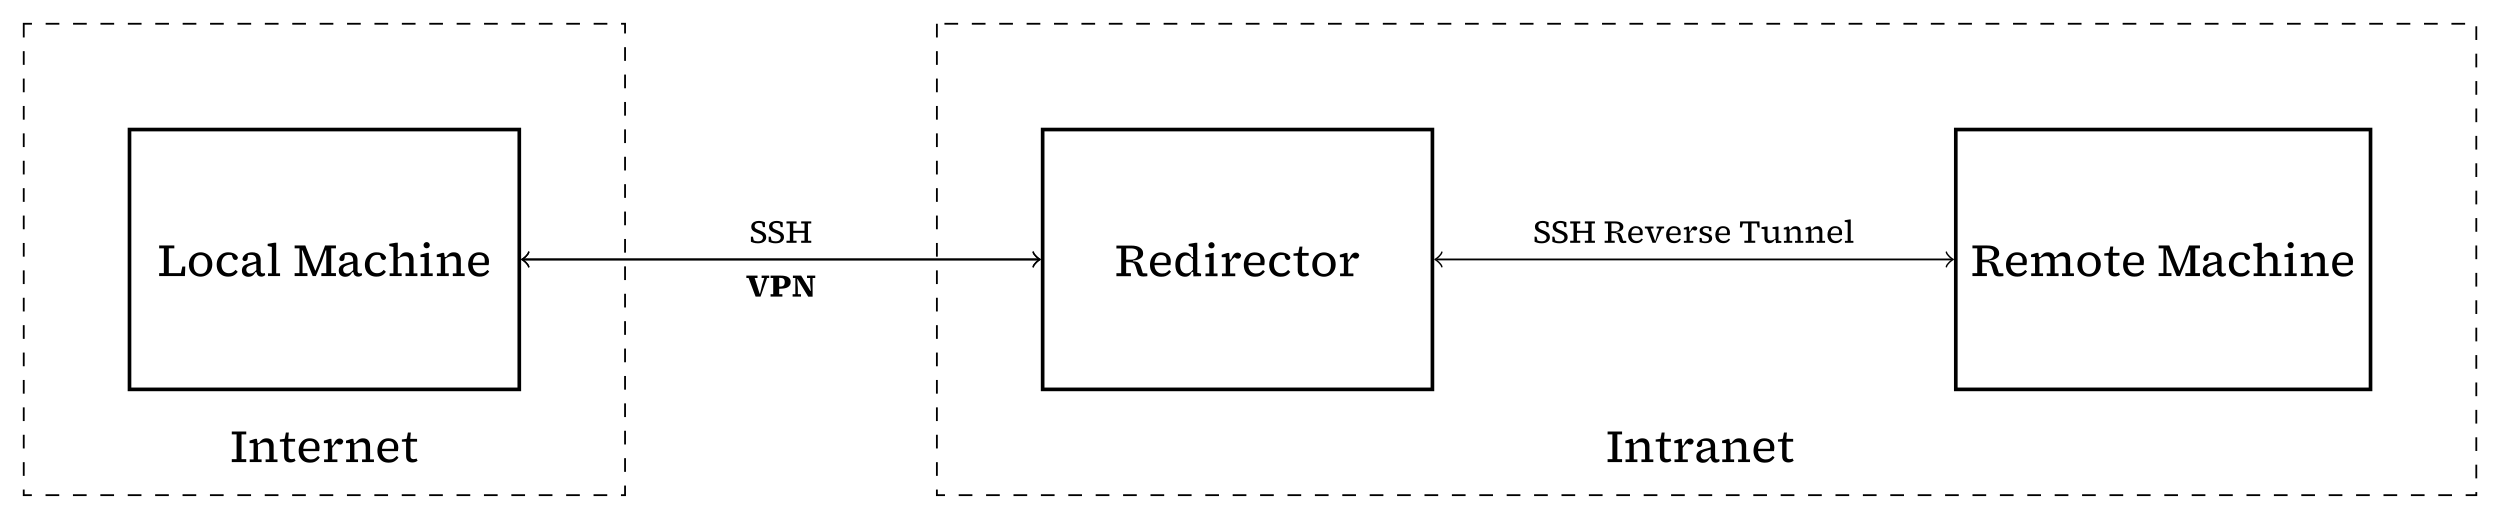 <?xml version="1.0" encoding="UTF-8"?>
<svg xmlns="http://www.w3.org/2000/svg" xmlns:xlink="http://www.w3.org/1999/xlink" width="545.44" height="113.21" viewBox="0 0 545.44 113.21">
<defs>
<g>
<g id="glyph-0-0">
<path d="M 0.359 -6.047 L 0.359 -6.672 L 3.672 -6.672 L 3.672 -6.047 L 2.469 -6.047 L 2.469 -0.641 L 5.109 -0.641 L 5.422 -2.078 L 6.062 -2.078 L 5.984 0 L 0.359 0 L 0.359 -0.641 L 1.391 -0.641 L 1.391 -6.047 Z M 0.359 -6.047 "/>
</g>
<g id="glyph-0-1">
<path d="M 3.031 0.125 C 2.582 0.125 2.16 0.02 1.766 -0.188 C 1.379 -0.395 1.066 -0.691 0.828 -1.078 C 0.598 -1.473 0.484 -1.953 0.484 -2.516 C 0.484 -3.066 0.598 -3.539 0.828 -3.938 C 1.066 -4.344 1.379 -4.648 1.766 -4.859 C 2.16 -5.078 2.582 -5.188 3.031 -5.188 C 3.477 -5.188 3.895 -5.082 4.281 -4.875 C 4.676 -4.664 4.988 -4.367 5.219 -3.984 C 5.457 -3.598 5.578 -3.129 5.578 -2.578 C 5.578 -2.023 5.457 -1.547 5.219 -1.141 C 4.988 -0.734 4.676 -0.422 4.281 -0.203 C 3.895 0.016 3.477 0.125 3.031 0.125 Z M 3.031 -0.484 C 3.508 -0.484 3.879 -0.648 4.141 -0.984 C 4.41 -1.328 4.547 -1.836 4.547 -2.516 C 4.547 -3.211 4.41 -3.727 4.141 -4.062 C 3.879 -4.406 3.508 -4.578 3.031 -4.578 C 2.551 -4.578 2.176 -4.406 1.906 -4.062 C 1.645 -3.727 1.516 -3.223 1.516 -2.547 C 1.516 -1.848 1.645 -1.328 1.906 -0.984 C 2.176 -0.648 2.551 -0.484 3.031 -0.484 Z M 3.031 -0.484 "/>
</g>
<g id="glyph-0-2">
<path d="M 2.984 0.125 C 2.473 0.125 2.031 0.016 1.656 -0.203 C 1.281 -0.422 0.988 -0.723 0.781 -1.109 C 0.582 -1.492 0.484 -1.945 0.484 -2.469 C 0.484 -2.988 0.586 -3.453 0.797 -3.859 C 1.004 -4.266 1.297 -4.586 1.672 -4.828 C 2.055 -5.066 2.492 -5.188 2.984 -5.188 C 3.41 -5.188 3.77 -5.129 4.062 -5.016 C 4.352 -4.91 4.582 -4.77 4.75 -4.594 C 4.914 -4.426 5.035 -4.25 5.109 -4.062 C 5.086 -3.906 5.035 -3.773 4.953 -3.672 C 4.867 -3.566 4.738 -3.516 4.562 -3.516 C 4.383 -3.516 4.25 -3.566 4.156 -3.672 C 4.07 -3.785 4.004 -3.914 3.953 -4.062 L 3.781 -4.562 C 3.613 -4.602 3.406 -4.625 3.156 -4.625 C 2.656 -4.625 2.254 -4.438 1.953 -4.062 C 1.66 -3.688 1.516 -3.191 1.516 -2.578 C 1.516 -1.953 1.66 -1.469 1.953 -1.125 C 2.254 -0.789 2.645 -0.625 3.125 -0.625 C 3.395 -0.625 3.625 -0.66 3.812 -0.734 C 4 -0.816 4.156 -0.914 4.281 -1.031 C 4.406 -1.145 4.516 -1.254 4.609 -1.359 L 5.078 -0.922 C 4.953 -0.754 4.805 -0.594 4.641 -0.438 C 4.473 -0.281 4.254 -0.145 3.984 -0.031 C 3.723 0.07 3.391 0.125 2.984 0.125 Z M 2.984 0.125 "/>
</g>
<g id="glyph-0-3">
<path d="M 4.703 0.125 C 4.441 0.125 4.219 0.047 4.031 -0.109 C 3.852 -0.266 3.738 -0.508 3.688 -0.844 L 3.391 -0.844 C 3.328 -0.695 3.234 -0.547 3.109 -0.391 C 2.992 -0.234 2.836 -0.102 2.641 0 C 2.441 0.102 2.191 0.156 1.891 0.156 C 1.504 0.156 1.172 0.039 0.891 -0.188 C 0.617 -0.414 0.484 -0.754 0.484 -1.203 C 0.484 -1.641 0.617 -1.977 0.891 -2.219 C 1.16 -2.457 1.555 -2.648 2.078 -2.797 C 2.336 -2.867 2.594 -2.938 2.844 -3 C 3.102 -3.062 3.363 -3.129 3.625 -3.203 L 3.625 -3.391 C 3.625 -3.828 3.523 -4.141 3.328 -4.328 C 3.141 -4.523 2.852 -4.625 2.469 -4.625 C 2.207 -4.625 1.984 -4.602 1.797 -4.562 L 1.75 -3.953 C 1.727 -3.711 1.664 -3.535 1.562 -3.422 C 1.469 -3.316 1.332 -3.266 1.156 -3.266 C 0.977 -3.266 0.844 -3.312 0.75 -3.406 C 0.664 -3.508 0.613 -3.609 0.594 -3.703 C 0.676 -4.141 0.906 -4.492 1.281 -4.766 C 1.664 -5.047 2.156 -5.188 2.75 -5.188 C 3.094 -5.188 3.398 -5.129 3.672 -5.016 C 3.953 -4.91 4.172 -4.734 4.328 -4.484 C 4.492 -4.234 4.578 -3.895 4.578 -3.469 L 4.578 -1.156 C 4.578 -0.957 4.617 -0.812 4.703 -0.719 C 4.785 -0.633 4.906 -0.594 5.062 -0.594 C 5.145 -0.594 5.219 -0.598 5.281 -0.609 C 5.352 -0.629 5.414 -0.648 5.469 -0.672 L 5.578 -0.203 C 5.504 -0.141 5.395 -0.07 5.25 0 C 5.102 0.082 4.922 0.125 4.703 0.125 Z M 1.438 -1.391 C 1.438 -1.148 1.508 -0.953 1.656 -0.797 C 1.812 -0.641 2.031 -0.562 2.312 -0.562 C 2.594 -0.562 2.832 -0.633 3.031 -0.781 C 3.238 -0.926 3.438 -1.102 3.625 -1.312 L 3.625 -2.734 L 2.391 -2.359 C 2.035 -2.242 1.785 -2.113 1.641 -1.969 C 1.504 -1.82 1.438 -1.629 1.438 -1.391 Z M 1.438 -1.391 "/>
</g>
<g id="glyph-0-4">
<path d="M 0.484 0 L 0.484 -0.594 L 1.312 -0.594 L 1.312 -6.359 L 0.406 -6.562 L 0.406 -7.031 L 1.875 -7.281 L 2.266 -7.281 L 2.266 -0.594 L 3.109 -0.594 L 3.109 0 Z M 0.484 0 "/>
</g>
<g id="glyph-0-5">
<path d="M 0.312 0 L 0.312 -0.641 L 1.359 -0.641 L 1.359 -6.047 L 0.312 -6.047 L 0.312 -6.672 L 2.641 -6.672 L 4.797 -1.203 L 4.875 -1.203 L 5.766 -3.531 L 6.953 -6.672 L 9.328 -6.672 L 9.328 -6.047 L 8.297 -6.047 L 8.297 -0.641 L 9.328 -0.641 L 9.328 0 L 6.141 0 L 6.141 -0.641 L 7.219 -0.641 L 7.219 -5.609 L 7.078 -5.609 L 6.266 -3.266 L 4.938 0 L 4.25 0 L 2.016 -5.609 L 1.891 -5.609 L 2.031 -3.594 L 2.031 -0.641 L 3.109 -0.641 L 3.109 0 Z M 0.312 0 "/>
</g>
<g id="glyph-0-6">
<path d="M 0.484 0 L 0.484 -0.594 L 1.312 -0.594 L 1.312 -6.359 L 0.406 -6.562 L 0.406 -7.031 L 1.875 -7.281 L 2.266 -7.281 L 2.266 -6.156 L 2.25 -4.141 L 2.609 -4.141 C 2.742 -4.422 2.93 -4.664 3.172 -4.875 C 3.422 -5.082 3.742 -5.188 4.141 -5.188 C 4.66 -5.188 5.051 -5.039 5.312 -4.75 C 5.57 -4.457 5.703 -4.047 5.703 -3.516 L 5.703 -0.594 L 6.547 -0.594 L 6.547 0 L 3.953 0 L 3.953 -0.594 L 4.75 -0.594 L 4.75 -3.266 C 4.75 -3.648 4.676 -3.926 4.531 -4.094 C 4.383 -4.258 4.148 -4.344 3.828 -4.344 C 3.578 -4.344 3.316 -4.289 3.047 -4.188 C 2.785 -4.082 2.523 -3.945 2.266 -3.781 L 2.266 -0.594 L 3.109 -0.594 L 3.109 0 Z M 0.484 0 "/>
</g>
<g id="glyph-0-7">
<path d="M 0.484 0 L 0.484 -0.594 L 1.312 -0.594 L 1.312 -4.141 L 0.438 -4.141 L 0.438 -4.672 L 1.875 -5.062 L 2.266 -5.062 L 2.266 -0.594 L 3.109 -0.594 L 3.109 0 Z M 1.797 -6.062 C 1.609 -6.062 1.445 -6.125 1.312 -6.25 C 1.176 -6.383 1.109 -6.547 1.109 -6.734 C 1.109 -6.93 1.176 -7.094 1.312 -7.219 C 1.445 -7.352 1.609 -7.422 1.797 -7.422 C 1.984 -7.422 2.141 -7.352 2.266 -7.219 C 2.398 -7.094 2.469 -6.93 2.469 -6.734 C 2.469 -6.547 2.398 -6.383 2.266 -6.25 C 2.141 -6.125 1.984 -6.062 1.797 -6.062 Z M 1.797 -6.062 "/>
</g>
<g id="glyph-0-8">
<path d="M 0.438 0 L 0.438 -0.594 L 1.281 -0.594 L 1.281 -4.141 L 0.406 -4.141 L 0.406 -4.672 L 1.594 -5.062 L 2 -5.062 L 2.141 -4.141 L 2.469 -4.141 C 2.633 -4.422 2.848 -4.664 3.109 -4.875 C 3.379 -5.082 3.711 -5.188 4.109 -5.188 C 4.629 -5.188 5.016 -5.039 5.266 -4.75 C 5.523 -4.457 5.656 -4.047 5.656 -3.516 L 5.656 -0.594 L 6.5 -0.594 L 6.5 0 L 3.906 0 L 3.906 -0.594 L 4.703 -0.594 L 4.703 -3.266 C 4.703 -3.648 4.629 -3.926 4.484 -4.094 C 4.336 -4.258 4.102 -4.344 3.781 -4.344 C 3.531 -4.344 3.27 -4.289 3 -4.188 C 2.738 -4.082 2.484 -3.945 2.234 -3.781 L 2.234 -0.594 L 3.031 -0.594 L 3.031 0 Z M 0.438 0 "/>
</g>
<g id="glyph-0-9">
<path d="M 2.875 -4.609 C 2.477 -4.609 2.16 -4.469 1.922 -4.188 C 1.68 -3.906 1.535 -3.477 1.484 -2.906 L 4.094 -2.906 C 4.094 -3 4.094 -3.082 4.094 -3.156 C 4.102 -3.227 4.109 -3.305 4.109 -3.391 C 4.109 -3.805 4 -4.113 3.781 -4.312 C 3.562 -4.508 3.258 -4.609 2.875 -4.609 Z M 2.938 0.125 C 2.406 0.125 1.957 0.016 1.594 -0.203 C 1.227 -0.422 0.953 -0.723 0.766 -1.109 C 0.578 -1.492 0.484 -1.941 0.484 -2.453 C 0.484 -2.973 0.578 -3.438 0.766 -3.844 C 0.961 -4.258 1.238 -4.586 1.594 -4.828 C 1.957 -5.066 2.383 -5.188 2.875 -5.188 C 3.551 -5.188 4.078 -5.004 4.453 -4.641 C 4.836 -4.285 5.031 -3.801 5.031 -3.188 C 5.031 -3.051 5.02 -2.906 5 -2.75 C 4.977 -2.594 4.957 -2.473 4.938 -2.391 L 1.469 -2.391 C 1.5 -1.828 1.664 -1.383 1.969 -1.062 C 2.281 -0.738 2.664 -0.578 3.125 -0.578 C 3.52 -0.578 3.832 -0.648 4.062 -0.797 C 4.301 -0.953 4.504 -1.133 4.672 -1.344 L 5.078 -1 C 4.93 -0.789 4.758 -0.598 4.562 -0.422 C 4.375 -0.254 4.148 -0.117 3.891 -0.016 C 3.629 0.078 3.312 0.125 2.938 0.125 Z M 2.938 0.125 "/>
</g>
<g id="glyph-0-10">
<path d="M 3.391 -6.062 L 2.438 -6.062 L 2.438 -3.594 L 3.391 -3.594 C 3.953 -3.594 4.363 -3.719 4.625 -3.969 C 4.895 -4.219 5.031 -4.535 5.031 -4.922 C 5.031 -5.316 4.895 -5.602 4.625 -5.781 C 4.363 -5.969 3.953 -6.062 3.391 -6.062 Z M 0.312 -6.047 L 0.312 -6.672 L 3.547 -6.672 C 4.391 -6.672 5.031 -6.52 5.469 -6.219 C 5.914 -5.914 6.141 -5.5 6.141 -4.969 C 6.141 -4.613 6.035 -4.328 5.828 -4.109 C 5.617 -3.891 5.344 -3.723 5 -3.609 C 4.664 -3.504 4.316 -3.441 3.953 -3.422 L 3.953 -3.234 C 4.43 -3.234 4.789 -3.148 5.031 -2.984 C 5.281 -2.816 5.477 -2.516 5.625 -2.078 L 6.078 -0.656 L 7.062 -0.594 L 7.062 0 C 6.938 0.02 6.797 0.035 6.641 0.047 C 6.492 0.066 6.344 0.078 6.188 0.078 C 5.82 0.078 5.535 0.008 5.328 -0.125 C 5.129 -0.258 4.984 -0.5 4.891 -0.844 L 4.547 -2 C 4.43 -2.395 4.285 -2.664 4.109 -2.812 C 3.93 -2.957 3.664 -3.031 3.312 -3.031 L 2.438 -3.031 L 2.438 -0.641 L 3.469 -0.641 L 3.469 0 L 0.312 0 L 0.312 -0.641 L 1.359 -0.641 L 1.359 -6.047 Z M 0.312 -6.047 "/>
</g>
<g id="glyph-0-11">
<path d="M 1.516 -2.547 C 1.516 -1.867 1.645 -1.375 1.906 -1.062 C 2.176 -0.75 2.508 -0.594 2.906 -0.594 C 3.195 -0.594 3.453 -0.66 3.672 -0.797 C 3.891 -0.93 4.102 -1.129 4.312 -1.391 L 4.312 -3.719 C 4.102 -3.969 3.891 -4.16 3.672 -4.297 C 3.453 -4.43 3.195 -4.5 2.906 -4.5 C 2.508 -4.5 2.176 -4.344 1.906 -4.031 C 1.645 -3.719 1.516 -3.223 1.516 -2.547 Z M 4.422 0.047 L 4.359 -0.922 L 4.062 -0.922 C 3.969 -0.734 3.863 -0.562 3.75 -0.406 C 3.633 -0.25 3.484 -0.117 3.297 -0.016 C 3.117 0.078 2.883 0.125 2.594 0.125 C 2.195 0.125 1.836 0.023 1.516 -0.172 C 1.191 -0.379 0.938 -0.676 0.75 -1.062 C 0.57 -1.457 0.484 -1.941 0.484 -2.516 C 0.484 -3.086 0.57 -3.57 0.75 -3.969 C 0.938 -4.363 1.191 -4.664 1.516 -4.875 C 1.836 -5.082 2.195 -5.188 2.594 -5.188 C 2.883 -5.188 3.117 -5.141 3.297 -5.047 C 3.484 -4.953 3.633 -4.828 3.75 -4.672 C 3.863 -4.523 3.969 -4.363 4.062 -4.188 L 4.359 -4.188 L 4.312 -6.359 L 3.391 -6.562 L 3.391 -7.031 L 4.859 -7.281 L 5.266 -7.281 L 5.266 -0.719 L 6.094 -0.562 L 6.094 0 Z M 4.422 0.047 "/>
</g>
<g id="glyph-0-12">
<path d="M 0.484 0 L 0.484 -0.594 L 1.312 -0.594 L 1.312 -4.141 L 0.438 -4.141 L 0.438 -4.672 L 1.672 -5.062 L 2.078 -5.062 L 2.156 -3.625 L 2.438 -3.625 C 2.562 -3.914 2.688 -4.176 2.812 -4.406 C 2.945 -4.633 3.098 -4.812 3.266 -4.938 C 3.43 -5.07 3.633 -5.141 3.875 -5.141 C 4.113 -5.141 4.297 -5.078 4.422 -4.953 C 4.547 -4.828 4.629 -4.703 4.672 -4.578 C 4.648 -4.398 4.582 -4.227 4.469 -4.062 C 4.363 -3.906 4.191 -3.828 3.953 -3.828 C 3.785 -3.828 3.648 -3.859 3.547 -3.922 C 3.441 -3.992 3.348 -4.066 3.266 -4.141 C 3.055 -4.004 2.867 -3.844 2.703 -3.656 C 2.547 -3.469 2.398 -3.281 2.266 -3.094 L 2.266 -0.594 L 3.391 -0.594 L 3.391 0 Z M 0.484 0 "/>
</g>
<g id="glyph-0-13">
<path d="M 2.547 0.078 C 2.148 0.078 1.828 -0.031 1.578 -0.25 C 1.328 -0.477 1.203 -0.832 1.203 -1.312 L 1.203 -4.453 L 0.281 -4.453 L 0.281 -4.938 L 1.328 -5.078 L 1.594 -6.453 L 2.234 -6.453 L 2.109 -5.062 L 3.594 -5.062 L 3.594 -4.453 L 2.156 -4.453 L 2.156 -1.391 C 2.156 -1.117 2.211 -0.926 2.328 -0.812 C 2.453 -0.695 2.625 -0.641 2.844 -0.641 C 2.988 -0.641 3.113 -0.656 3.219 -0.688 C 3.332 -0.719 3.422 -0.75 3.484 -0.781 L 3.703 -0.281 C 3.629 -0.219 3.488 -0.141 3.281 -0.047 C 3.07 0.035 2.828 0.078 2.547 0.078 Z M 2.547 0.078 "/>
</g>
<g id="glyph-0-14">
<path d="M 0.438 0 L 0.438 -0.594 L 1.281 -0.594 L 1.281 -4.141 L 0.406 -4.141 L 0.406 -4.672 L 1.594 -5.062 L 2 -5.062 L 2.141 -4.141 L 2.469 -4.141 C 2.633 -4.422 2.844 -4.664 3.094 -4.875 C 3.352 -5.082 3.676 -5.188 4.062 -5.188 C 4.469 -5.188 4.789 -5.094 5.031 -4.906 C 5.27 -4.727 5.43 -4.473 5.516 -4.141 L 5.828 -4.141 C 5.984 -4.422 6.191 -4.664 6.453 -4.875 C 6.711 -5.082 7.035 -5.188 7.422 -5.188 C 7.93 -5.188 8.312 -5.039 8.562 -4.75 C 8.812 -4.457 8.938 -4.047 8.938 -3.516 L 8.938 -0.594 L 9.766 -0.594 L 9.766 0 L 7.172 0 L 7.172 -0.594 L 7.969 -0.594 L 7.969 -3.266 C 7.969 -3.648 7.898 -3.926 7.766 -4.094 C 7.629 -4.258 7.406 -4.344 7.094 -4.344 C 6.852 -4.344 6.602 -4.289 6.344 -4.188 C 6.082 -4.082 5.828 -3.941 5.578 -3.766 C 5.578 -3.723 5.578 -3.68 5.578 -3.641 C 5.578 -3.598 5.578 -3.555 5.578 -3.516 L 5.578 -0.594 L 6.422 -0.594 L 6.422 0 L 3.828 0 L 3.828 -0.594 L 4.625 -0.594 L 4.625 -3.266 C 4.625 -3.648 4.555 -3.926 4.422 -4.094 C 4.285 -4.258 4.062 -4.344 3.75 -4.344 C 3.5 -4.344 3.242 -4.289 2.984 -4.188 C 2.734 -4.082 2.484 -3.945 2.234 -3.781 L 2.234 -0.594 L 3.031 -0.594 L 3.031 0 Z M 0.438 0 "/>
</g>
<g id="glyph-0-15">
<path d="M 0.312 -6.047 L 0.312 -6.672 L 3.469 -6.672 L 3.469 -6.047 L 2.438 -6.047 L 2.438 -0.641 L 3.469 -0.641 L 3.469 0 L 0.312 0 L 0.312 -0.641 L 1.359 -0.641 L 1.359 -6.047 Z M 0.312 -6.047 "/>
</g>
<g id="glyph-1-0">
<path d="M 3.438 -4.062 L 3.438 -4.578 L 5.094 -4.578 L 5.094 -4.062 L 4.625 -4.062 L 3.203 0 L 2.125 0 L 0.594 -4.062 L 0.109 -4.062 L 0.109 -4.578 L 2.547 -4.578 L 2.547 -4.062 L 1.922 -4.062 L 3 -0.625 L 3.094 -0.625 L 3.578 -2.641 L 4.031 -4.062 Z M 3.438 -4.062 "/>
</g>
<g id="glyph-1-1">
<path d="M 2.328 -4.078 L 2.078 -4.078 L 2.078 -2.188 L 2.266 -2.188 C 2.648 -2.188 2.914 -2.27 3.062 -2.438 C 3.219 -2.613 3.297 -2.852 3.297 -3.156 C 3.297 -3.477 3.219 -3.711 3.062 -3.859 C 2.914 -4.004 2.672 -4.078 2.328 -4.078 Z M 0.203 -4.062 L 0.203 -4.578 L 2.391 -4.578 C 3.148 -4.578 3.707 -4.457 4.062 -4.219 C 4.414 -3.988 4.594 -3.645 4.594 -3.188 C 4.594 -2.738 4.41 -2.379 4.047 -2.109 C 3.691 -1.848 3.129 -1.719 2.359 -1.719 L 2.078 -1.719 L 2.078 -0.516 L 2.781 -0.516 L 2.781 0 L 0.203 0 L 0.203 -0.516 L 0.781 -0.516 L 0.781 -4.062 Z M 0.203 -4.062 "/>
</g>
<g id="glyph-1-2">
<path d="M 3.344 -4.062 L 3.344 -4.578 L 5.141 -4.578 L 5.141 -4.062 L 4.562 -4.062 L 4.562 0.016 L 3.609 0.016 L 1.281 -3.812 L 1.203 -3.812 L 1.344 -1.906 L 1.344 -0.516 L 2.031 -0.516 L 2.031 0 L 0.203 0 L 0.203 -0.516 L 0.797 -0.516 L 0.797 -4.062 L 0.266 -4.062 L 0.266 -4.578 L 2.062 -4.578 L 4.078 -1.234 L 4.172 -1.234 L 4.031 -2.844 L 4.031 -4.062 Z M 3.344 -4.062 "/>
</g>
<g id="glyph-2-0">
<path d="M 1.812 0.109 C 1.445 0.109 1.129 0.066 0.859 -0.016 C 0.598 -0.098 0.406 -0.176 0.281 -0.25 L 0.281 -1.344 L 0.719 -1.344 L 0.906 -0.516 C 1.031 -0.453 1.164 -0.406 1.312 -0.375 C 1.469 -0.344 1.633 -0.328 1.812 -0.328 C 2.195 -0.328 2.473 -0.406 2.641 -0.562 C 2.816 -0.727 2.906 -0.914 2.906 -1.125 C 2.906 -1.344 2.836 -1.508 2.703 -1.625 C 2.566 -1.75 2.344 -1.875 2.031 -2 L 1.781 -2.094 C 1.52 -2.195 1.281 -2.305 1.062 -2.422 C 0.852 -2.535 0.68 -2.676 0.547 -2.844 C 0.422 -3.02 0.359 -3.25 0.359 -3.531 C 0.359 -3.789 0.43 -4.016 0.578 -4.203 C 0.723 -4.391 0.922 -4.531 1.172 -4.625 C 1.422 -4.727 1.707 -4.781 2.031 -4.781 C 2.344 -4.781 2.613 -4.738 2.844 -4.656 C 3.082 -4.582 3.25 -4.516 3.344 -4.453 L 3.344 -3.422 L 2.906 -3.422 L 2.719 -4.203 C 2.625 -4.242 2.52 -4.273 2.406 -4.297 C 2.289 -4.328 2.164 -4.344 2.031 -4.344 C 1.707 -4.344 1.469 -4.273 1.312 -4.141 C 1.164 -4.004 1.094 -3.832 1.094 -3.625 C 1.094 -3.426 1.156 -3.27 1.281 -3.156 C 1.414 -3.039 1.641 -2.922 1.953 -2.797 L 2.203 -2.703 C 2.461 -2.598 2.695 -2.488 2.906 -2.375 C 3.125 -2.258 3.297 -2.113 3.422 -1.938 C 3.555 -1.758 3.625 -1.523 3.625 -1.234 C 3.625 -0.828 3.457 -0.5 3.125 -0.25 C 2.801 -0.008 2.363 0.109 1.812 0.109 Z M 1.812 0.109 "/>
</g>
<g id="glyph-2-1">
<path d="M 3.422 -4.219 L 3.422 -4.672 L 5.625 -4.672 L 5.625 -4.219 L 4.906 -4.219 L 4.906 -0.453 L 5.625 -0.453 L 5.625 0 L 3.422 0 L 3.422 -0.453 L 4.156 -0.453 L 4.156 -2.172 L 1.703 -2.172 L 1.703 -0.453 L 2.422 -0.453 L 2.422 0 L 0.219 0 L 0.219 -0.453 L 0.953 -0.453 L 0.953 -4.219 L 0.219 -4.219 L 0.219 -4.672 L 2.422 -4.672 L 2.422 -4.219 L 1.703 -4.219 L 1.703 -2.625 L 4.156 -2.625 L 4.156 -4.219 Z M 3.422 -4.219 "/>
</g>
<g id="glyph-2-2">
<path d="M 2.375 -4.234 L 1.703 -4.234 L 1.703 -2.516 L 2.375 -2.516 C 2.758 -2.516 3.047 -2.598 3.234 -2.766 C 3.422 -2.941 3.516 -3.164 3.516 -3.438 C 3.516 -3.719 3.422 -3.922 3.234 -4.047 C 3.047 -4.172 2.758 -4.234 2.375 -4.234 Z M 0.219 -4.219 L 0.219 -4.672 L 2.484 -4.672 C 3.066 -4.672 3.516 -4.562 3.828 -4.344 C 4.141 -4.133 4.297 -3.844 4.297 -3.469 C 4.297 -3.219 4.223 -3.016 4.078 -2.859 C 3.93 -2.711 3.738 -2.598 3.5 -2.516 C 3.27 -2.441 3.023 -2.398 2.766 -2.391 L 2.766 -2.266 C 3.098 -2.266 3.348 -2.203 3.516 -2.078 C 3.691 -1.961 3.832 -1.754 3.938 -1.453 L 4.25 -0.453 L 4.938 -0.422 L 4.938 0 C 4.852 0.008 4.754 0.02 4.641 0.031 C 4.535 0.051 4.43 0.062 4.328 0.062 C 4.066 0.062 3.863 0.016 3.719 -0.078 C 3.582 -0.18 3.484 -0.348 3.422 -0.578 L 3.172 -1.391 C 3.098 -1.672 3 -1.863 2.875 -1.969 C 2.75 -2.07 2.562 -2.125 2.312 -2.125 L 1.703 -2.125 L 1.703 -0.453 L 2.422 -0.453 L 2.422 0 L 0.219 0 L 0.219 -0.453 L 0.953 -0.453 L 0.953 -4.219 Z M 0.219 -4.219 "/>
</g>
<g id="glyph-2-3">
<path d="M 2 -3.219 C 1.727 -3.219 1.508 -3.117 1.344 -2.922 C 1.176 -2.734 1.07 -2.438 1.031 -2.031 L 2.859 -2.031 C 2.859 -2.094 2.859 -2.148 2.859 -2.203 C 2.867 -2.254 2.875 -2.312 2.875 -2.375 C 2.875 -2.664 2.797 -2.879 2.641 -3.016 C 2.492 -3.148 2.281 -3.219 2 -3.219 Z M 2.047 0.078 C 1.68 0.078 1.367 0.004 1.109 -0.141 C 0.859 -0.297 0.664 -0.504 0.531 -0.766 C 0.395 -1.035 0.328 -1.352 0.328 -1.719 C 0.328 -2.082 0.395 -2.406 0.531 -2.688 C 0.664 -2.977 0.859 -3.207 1.109 -3.375 C 1.359 -3.539 1.656 -3.625 2 -3.625 C 2.477 -3.625 2.848 -3.5 3.109 -3.25 C 3.379 -3 3.516 -2.66 3.516 -2.234 C 3.516 -2.129 3.508 -2.023 3.5 -1.922 C 3.488 -1.816 3.473 -1.734 3.453 -1.672 L 1.031 -1.672 C 1.051 -1.273 1.164 -0.961 1.375 -0.734 C 1.594 -0.516 1.863 -0.406 2.188 -0.406 C 2.457 -0.406 2.676 -0.457 2.844 -0.562 C 3.008 -0.664 3.148 -0.789 3.266 -0.938 L 3.547 -0.703 C 3.441 -0.555 3.32 -0.422 3.188 -0.297 C 3.062 -0.18 2.906 -0.086 2.719 -0.016 C 2.539 0.047 2.316 0.078 2.047 0.078 Z M 2.047 0.078 "/>
</g>
<g id="glyph-2-4">
<path d="M 2.734 -3.156 L 2.734 -3.547 L 4.375 -3.547 L 4.375 -3.156 L 3.859 -3.094 L 2.516 0 L 1.844 0 L 0.672 -3.094 L 0.172 -3.156 L 0.172 -3.547 L 2.062 -3.547 L 2.062 -3.156 L 1.422 -3.094 L 2.406 -0.391 L 2.453 -0.391 L 2.844 -1.891 L 3.312 -3.109 Z M 2.734 -3.156 "/>
</g>
<g id="glyph-2-5">
<path d="M 0.328 0 L 0.328 -0.422 L 0.922 -0.422 L 0.922 -2.906 L 0.312 -2.906 L 0.312 -3.266 L 1.172 -3.547 L 1.453 -3.547 L 1.5 -2.531 L 1.703 -2.531 C 1.797 -2.738 1.883 -2.922 1.969 -3.078 C 2.062 -3.242 2.164 -3.367 2.281 -3.453 C 2.395 -3.547 2.535 -3.594 2.703 -3.594 C 2.867 -3.594 2.992 -3.547 3.078 -3.453 C 3.172 -3.367 3.234 -3.285 3.266 -3.203 C 3.242 -3.078 3.195 -2.957 3.125 -2.844 C 3.051 -2.727 2.93 -2.672 2.766 -2.672 C 2.648 -2.672 2.555 -2.691 2.484 -2.734 C 2.41 -2.785 2.344 -2.844 2.281 -2.906 C 2.133 -2.801 2.004 -2.68 1.891 -2.547 C 1.773 -2.422 1.676 -2.289 1.594 -2.156 L 1.594 -0.422 L 2.375 -0.422 L 2.375 0 Z M 0.328 0 "/>
</g>
<g id="glyph-2-6">
<path d="M 1.625 0.078 C 1.352 0.078 1.109 0.051 0.891 0 C 0.68 -0.039 0.504 -0.086 0.359 -0.141 L 0.328 -1.062 L 0.781 -1.062 L 0.938 -0.391 C 1.039 -0.359 1.148 -0.332 1.266 -0.312 C 1.379 -0.301 1.5 -0.297 1.625 -0.297 C 1.914 -0.297 2.117 -0.352 2.234 -0.469 C 2.348 -0.594 2.406 -0.734 2.406 -0.891 C 2.406 -1.047 2.352 -1.164 2.25 -1.25 C 2.145 -1.344 1.969 -1.426 1.719 -1.5 L 1.578 -1.547 C 1.18 -1.66 0.879 -1.797 0.672 -1.953 C 0.461 -2.117 0.359 -2.344 0.359 -2.625 C 0.359 -2.926 0.488 -3.164 0.75 -3.344 C 1.008 -3.531 1.348 -3.625 1.766 -3.625 C 1.984 -3.625 2.191 -3.598 2.391 -3.547 C 2.598 -3.504 2.77 -3.457 2.906 -3.406 L 2.906 -2.531 L 2.453 -2.531 L 2.328 -3.188 C 2.148 -3.227 1.961 -3.25 1.766 -3.25 C 1.516 -3.25 1.328 -3.195 1.203 -3.094 C 1.086 -2.988 1.031 -2.867 1.031 -2.734 C 1.031 -2.586 1.082 -2.473 1.188 -2.391 C 1.289 -2.305 1.469 -2.227 1.719 -2.156 L 1.859 -2.109 C 2.254 -1.992 2.555 -1.852 2.766 -1.688 C 2.984 -1.52 3.094 -1.289 3.094 -1 C 3.094 -0.676 2.961 -0.414 2.703 -0.219 C 2.441 -0.02 2.082 0.078 1.625 0.078 Z M 1.625 0.078 "/>
</g>
<g id="glyph-2-7">
<path d="M 1.109 0 L 1.109 -0.453 L 1.922 -0.453 L 1.922 -4.219 L 0.797 -4.219 L 0.578 -3.344 L 0.141 -3.344 L 0.188 -4.672 L 4.406 -4.672 L 4.453 -3.344 L 4.016 -3.344 L 3.812 -4.219 L 2.672 -4.219 L 2.672 -0.453 L 3.484 -0.453 L 3.484 0 Z M 1.109 0 "/>
</g>
<g id="glyph-2-8">
<path d="M 3.266 0.062 L 3.219 -0.641 L 2.984 -0.641 C 2.867 -0.441 2.719 -0.27 2.531 -0.125 C 2.352 0.008 2.125 0.078 1.844 0.078 C 1.477 0.078 1.203 -0.02 1.016 -0.219 C 0.836 -0.414 0.75 -0.707 0.75 -1.094 L 0.75 -2.953 L 0.109 -3.062 L 0.109 -3.406 L 1.141 -3.547 L 1.422 -3.547 L 1.422 -1.25 C 1.422 -0.988 1.473 -0.797 1.578 -0.672 C 1.68 -0.555 1.844 -0.5 2.062 -0.5 C 2.238 -0.5 2.422 -0.535 2.609 -0.609 C 2.797 -0.68 2.977 -0.781 3.156 -0.906 L 3.156 -2.953 L 2.516 -3.062 L 2.516 -3.406 L 3.547 -3.547 L 3.812 -3.547 L 3.812 -0.469 L 4.438 -0.359 L 4.438 0 Z M 3.266 0.062 "/>
</g>
<g id="glyph-2-9">
<path d="M 0.312 0 L 0.312 -0.422 L 0.891 -0.422 L 0.891 -2.906 L 0.281 -2.906 L 0.281 -3.266 L 1.109 -3.547 L 1.391 -3.547 L 1.5 -2.906 L 1.734 -2.906 C 1.836 -3.094 1.984 -3.258 2.172 -3.406 C 2.359 -3.551 2.594 -3.625 2.875 -3.625 C 3.238 -3.625 3.508 -3.52 3.688 -3.312 C 3.863 -3.113 3.953 -2.828 3.953 -2.453 L 3.953 -0.422 L 4.547 -0.422 L 4.547 0 L 2.734 0 L 2.734 -0.422 L 3.297 -0.422 L 3.297 -2.281 C 3.297 -2.551 3.242 -2.742 3.141 -2.859 C 3.035 -2.973 2.867 -3.031 2.641 -3.031 C 2.473 -3.031 2.297 -2.992 2.109 -2.922 C 1.922 -2.859 1.738 -2.766 1.562 -2.641 L 1.562 -0.422 L 2.125 -0.422 L 2.125 0 Z M 0.312 0 "/>
</g>
<g id="glyph-2-10">
<path d="M 0.328 0 L 0.328 -0.422 L 0.922 -0.422 L 0.922 -4.453 L 0.281 -4.578 L 0.281 -4.922 L 1.312 -5.094 L 1.594 -5.094 L 1.594 -0.422 L 2.172 -0.422 L 2.172 0 Z M 0.328 0 "/>
</g>
</g>
</defs>
<path fill="none" stroke-width="0.797" stroke-linecap="butt" stroke-linejoin="miter" stroke="rgb(0%, 0%, 0%)" stroke-opacity="1" stroke-miterlimit="10" d="M -42.522 -28.346 L 42.521 -28.346 L 42.521 28.345 L -42.522 28.345 Z M -42.522 -28.346 " transform="matrix(1, 0, 0, -1, 70.776, 56.607)"/>
<g fill="rgb(0%, 0%, 0%)" fill-opacity="1">
<use xlink:href="#glyph-0-0" x="34.362" y="60.233"/>
<use xlink:href="#glyph-0-1" x="40.738" y="60.233"/>
<use xlink:href="#glyph-0-2" x="46.795" y="60.233"/>
<use xlink:href="#glyph-0-3" x="52.295" y="60.233"/>
<use xlink:href="#glyph-0-4" x="57.993" y="60.233"/>
</g>
<g fill="rgb(0%, 0%, 0%)" fill-opacity="1">
<use xlink:href="#glyph-0-5" x="63.971" y="60.233"/>
</g>
<g fill="rgb(0%, 0%, 0%)" fill-opacity="1">
<use xlink:href="#glyph-0-3" x="73.425" y="60.233"/>
<use xlink:href="#glyph-0-2" x="79.124" y="60.233"/>
</g>
<g fill="rgb(0%, 0%, 0%)" fill-opacity="1">
<use xlink:href="#glyph-0-6" x="84.524" y="60.233"/>
<use xlink:href="#glyph-0-7" x="91.298" y="60.233"/>
<use xlink:href="#glyph-0-8" x="94.885" y="60.233"/>
<use xlink:href="#glyph-0-9" x="101.659" y="60.233"/>
</g>
<path fill="none" stroke-width="0.797" stroke-linecap="butt" stroke-linejoin="miter" stroke="rgb(0%, 0%, 0%)" stroke-opacity="1" stroke-miterlimit="10" d="M 156.704 -28.346 L 241.744 -28.346 L 241.744 28.345 L 156.704 28.345 Z M 156.704 -28.346 " transform="matrix(1, 0, 0, -1, 70.776, 56.607)"/>
<g fill="rgb(0%, 0%, 0%)" fill-opacity="1">
<use xlink:href="#glyph-0-10" x="243.261" y="60.253"/>
</g>
<g fill="rgb(0%, 0%, 0%)" fill-opacity="1">
<use xlink:href="#glyph-0-9" x="250.414" y="60.253"/>
<use xlink:href="#glyph-0-11" x="255.953" y="60.253"/>
<use xlink:href="#glyph-0-7" x="262.529" y="60.253"/>
<use xlink:href="#glyph-0-12" x="266.115" y="60.253"/>
</g>
<g fill="rgb(0%, 0%, 0%)" fill-opacity="1">
<use xlink:href="#glyph-0-9" x="270.887" y="60.253"/>
<use xlink:href="#glyph-0-2" x="276.426" y="60.253"/>
<use xlink:href="#glyph-0-13" x="281.926" y="60.253"/>
<use xlink:href="#glyph-0-1" x="285.831" y="60.253"/>
<use xlink:href="#glyph-0-12" x="291.888" y="60.253"/>
</g>
<path fill="none" stroke-width="0.797" stroke-linecap="butt" stroke-linejoin="miter" stroke="rgb(0%, 0%, 0%)" stroke-opacity="1" stroke-miterlimit="10" d="M 355.931 -28.346 L 446.415 -28.346 L 446.415 28.345 L 355.931 28.345 Z M 355.931 -28.346 " transform="matrix(1, 0, 0, -1, 70.776, 56.607)"/>
<g fill="rgb(0%, 0%, 0%)" fill-opacity="1">
<use xlink:href="#glyph-0-10" x="430.026" y="60.233"/>
</g>
<g fill="rgb(0%, 0%, 0%)" fill-opacity="1">
<use xlink:href="#glyph-0-9" x="437.179" y="60.233"/>
<use xlink:href="#glyph-0-14" x="442.718" y="60.233"/>
<use xlink:href="#glyph-0-1" x="452.761" y="60.233"/>
<use xlink:href="#glyph-0-13" x="458.818" y="60.233"/>
<use xlink:href="#glyph-0-9" x="462.723" y="60.233"/>
</g>
<g fill="rgb(0%, 0%, 0%)" fill-opacity="1">
<use xlink:href="#glyph-0-5" x="470.653" y="60.233"/>
</g>
<g fill="rgb(0%, 0%, 0%)" fill-opacity="1">
<use xlink:href="#glyph-0-3" x="480.108" y="60.233"/>
<use xlink:href="#glyph-0-2" x="485.807" y="60.233"/>
</g>
<g fill="rgb(0%, 0%, 0%)" fill-opacity="1">
<use xlink:href="#glyph-0-6" x="491.206" y="60.233"/>
<use xlink:href="#glyph-0-7" x="497.981" y="60.233"/>
<use xlink:href="#glyph-0-8" x="501.567" y="60.233"/>
<use xlink:href="#glyph-0-9" x="508.342" y="60.233"/>
</g>
<path fill="none" stroke-width="0.399" stroke-linecap="butt" stroke-linejoin="miter" stroke="rgb(0%, 0%, 0%)" stroke-opacity="1" stroke-dasharray="2.989 2.989" stroke-miterlimit="10" d="M -65.596 51.423 L -65.596 -51.424 L 65.595 -51.424 L 65.595 51.423 Z M -65.596 51.423 " transform="matrix(1, 0, 0, -1, 70.776, 56.607)"/>
<path fill="none" stroke-width="0.399" stroke-linecap="butt" stroke-linejoin="miter" stroke="rgb(0%, 0%, 0%)" stroke-opacity="1" stroke-dasharray="2.989 2.989" stroke-miterlimit="10" d="M 133.63 51.423 L 133.63 -51.424 L 469.494 -51.424 L 469.494 51.423 Z M 133.63 51.423 " transform="matrix(1, 0, 0, -1, 70.776, 56.607)"/>
<g fill="rgb(0%, 0%, 0%)" fill-opacity="1">
<use xlink:href="#glyph-0-15" x="50.258" y="100.818"/>
<use xlink:href="#glyph-0-8" x="54.044" y="100.818"/>
</g>
<g fill="rgb(0%, 0%, 0%)" fill-opacity="1">
<use xlink:href="#glyph-0-13" x="60.779" y="100.818"/>
<use xlink:href="#glyph-0-9" x="64.684" y="100.818"/>
<use xlink:href="#glyph-0-12" x="70.223" y="100.818"/>
<use xlink:href="#glyph-0-8" x="75.085" y="100.818"/>
<use xlink:href="#glyph-0-9" x="81.859" y="100.818"/>
<use xlink:href="#glyph-0-13" x="87.399" y="100.818"/>
</g>
<g fill="rgb(0%, 0%, 0%)" fill-opacity="1">
<use xlink:href="#glyph-0-15" x="350.427" y="100.818"/>
<use xlink:href="#glyph-0-8" x="354.213" y="100.818"/>
</g>
<g fill="rgb(0%, 0%, 0%)" fill-opacity="1">
<use xlink:href="#glyph-0-13" x="360.948" y="100.818"/>
<use xlink:href="#glyph-0-12" x="364.853" y="100.818"/>
</g>
<g fill="rgb(0%, 0%, 0%)" fill-opacity="1">
<use xlink:href="#glyph-0-3" x="369.615" y="100.818"/>
<use xlink:href="#glyph-0-8" x="375.314" y="100.818"/>
<use xlink:href="#glyph-0-9" x="382.088" y="100.818"/>
<use xlink:href="#glyph-0-13" x="387.627" y="100.818"/>
</g>
<path fill="none" stroke-width="0.399" stroke-linecap="butt" stroke-linejoin="miter" stroke="rgb(0%, 0%, 0%)" stroke-opacity="1" stroke-miterlimit="10" d="M 43.376 0.002 L 155.849 0.002 " transform="matrix(1, 0, 0, -1, 70.776, 56.607)"/>
<path fill="none" stroke-width="0.319" stroke-linecap="round" stroke-linejoin="round" stroke="rgb(0%, 0%, 0%)" stroke-opacity="1" stroke-miterlimit="10" d="M -1.195 1.592 C -1.097 0.995 0.001 0.1 0.298 -0.002 C 0.001 -0.099 -1.097 -0.998 -1.195 -1.595 " transform="matrix(-1, 0, 0, 1, 114.153, 56.607)"/>
<path fill="none" stroke-width="0.319" stroke-linecap="round" stroke-linejoin="round" stroke="rgb(0%, 0%, 0%)" stroke-opacity="1" stroke-miterlimit="10" d="M -1.194 1.595 C -1.096 0.998 0.001 0.099 0.298 0.002 C 0.001 -0.1 -1.096 -0.995 -1.194 -1.592 " transform="matrix(1, 0, 0, -1, 226.624, 56.607)"/>
<g fill="rgb(0%, 0%, 0%)" fill-opacity="1">
<use xlink:href="#glyph-1-0" x="162.727" y="64.709"/>
<use xlink:href="#glyph-1-1" x="167.916" y="64.709"/>
</g>
<g fill="rgb(0%, 0%, 0%)" fill-opacity="1">
<use xlink:href="#glyph-1-2" x="172.727" y="64.709"/>
</g>
<path fill="none" stroke-width="0.399" stroke-linecap="butt" stroke-linejoin="miter" stroke="rgb(0%, 0%, 0%)" stroke-opacity="1" stroke-miterlimit="10" d="M 43.376 0.002 L 155.849 0.002 " transform="matrix(1, 0, 0, -1, 70.776, 56.607)"/>
<path fill="none" stroke-width="0.319" stroke-linecap="round" stroke-linejoin="round" stroke="rgb(0%, 0%, 0%)" stroke-opacity="1" stroke-miterlimit="10" d="M -1.195 1.592 C -1.097 0.995 0.001 0.1 0.298 -0.002 C 0.001 -0.099 -1.097 -0.998 -1.195 -1.595 " transform="matrix(-1, 0, 0, 1, 114.153, 56.607)"/>
<path fill="none" stroke-width="0.319" stroke-linecap="round" stroke-linejoin="round" stroke="rgb(0%, 0%, 0%)" stroke-opacity="1" stroke-miterlimit="10" d="M -1.194 1.595 C -1.096 0.998 0.001 0.099 0.298 0.002 C 0.001 -0.1 -1.096 -0.995 -1.194 -1.592 " transform="matrix(1, 0, 0, -1, 226.624, 56.607)"/>
<g fill="rgb(0%, 0%, 0%)" fill-opacity="1">
<use xlink:href="#glyph-2-0" x="163.547" y="52.976"/>
</g>
<g fill="rgb(0%, 0%, 0%)" fill-opacity="1">
<use xlink:href="#glyph-2-0" x="167.424" y="52.976"/>
</g>
<g fill="rgb(0%, 0%, 0%)" fill-opacity="1">
<use xlink:href="#glyph-2-1" x="171.372" y="52.976"/>
</g>
<path fill="none" stroke-width="0.399" stroke-linecap="butt" stroke-linejoin="miter" stroke="rgb(0%, 0%, 0%)" stroke-opacity="1" stroke-miterlimit="10" d="M 242.603 0.002 L 355.072 0.002 " transform="matrix(1, 0, 0, -1, 70.776, 56.607)"/>
<path fill="none" stroke-width="0.319" stroke-linecap="round" stroke-linejoin="round" stroke="rgb(0%, 0%, 0%)" stroke-opacity="1" stroke-miterlimit="10" d="M -1.196 1.592 C -1.095 0.995 -0.001 0.1 0.3 -0.002 C -0.001 -0.099 -1.095 -0.998 -1.196 -1.595 " transform="matrix(-1, 0, 0, 1, 313.378, 56.607)"/>
<path fill="none" stroke-width="0.319" stroke-linecap="round" stroke-linejoin="round" stroke="rgb(0%, 0%, 0%)" stroke-opacity="1" stroke-miterlimit="10" d="M -1.196 1.595 C -1.095 0.998 -0.001 0.099 0.3 0.002 C -0.001 -0.1 -1.095 -0.995 -1.196 -1.592 " transform="matrix(1, 0, 0, -1, 425.848, 56.607)"/>
<g fill="rgb(0%, 0%, 0%)" fill-opacity="1">
<use xlink:href="#glyph-2-0" x="334.527" y="52.976"/>
</g>
<g fill="rgb(0%, 0%, 0%)" fill-opacity="1">
<use xlink:href="#glyph-2-0" x="338.404" y="52.976"/>
</g>
<g fill="rgb(0%, 0%, 0%)" fill-opacity="1">
<use xlink:href="#glyph-2-1" x="342.352" y="52.976"/>
</g>
<g fill="rgb(0%, 0%, 0%)" fill-opacity="1">
<use xlink:href="#glyph-2-2" x="349.876" y="52.976"/>
</g>
<g fill="rgb(0%, 0%, 0%)" fill-opacity="1">
<use xlink:href="#glyph-2-3" x="354.89" y="52.976"/>
</g>
<g fill="rgb(0%, 0%, 0%)" fill-opacity="1">
<use xlink:href="#glyph-2-4" x="358.698" y="52.976"/>
</g>
<g fill="rgb(0%, 0%, 0%)" fill-opacity="1">
<use xlink:href="#glyph-2-3" x="363.175" y="52.976"/>
<use xlink:href="#glyph-2-5" x="367.053" y="52.976"/>
<use xlink:href="#glyph-2-6" x="370.456" y="52.976"/>
<use xlink:href="#glyph-2-3" x="373.915" y="52.976"/>
</g>
<g fill="rgb(0%, 0%, 0%)" fill-opacity="1">
<use xlink:href="#glyph-2-7" x="379.466" y="52.976"/>
</g>
<g fill="rgb(0%, 0%, 0%)" fill-opacity="1">
<use xlink:href="#glyph-2-8" x="384.208" y="52.976"/>
<use xlink:href="#glyph-2-9" x="388.895" y="52.976"/>
<use xlink:href="#glyph-2-9" x="393.637" y="52.976"/>
<use xlink:href="#glyph-2-3" x="398.379" y="52.976"/>
</g>
<g fill="rgb(0%, 0%, 0%)" fill-opacity="1">
<use xlink:href="#glyph-2-10" x="402.194" y="52.976"/>
</g>
</svg>
